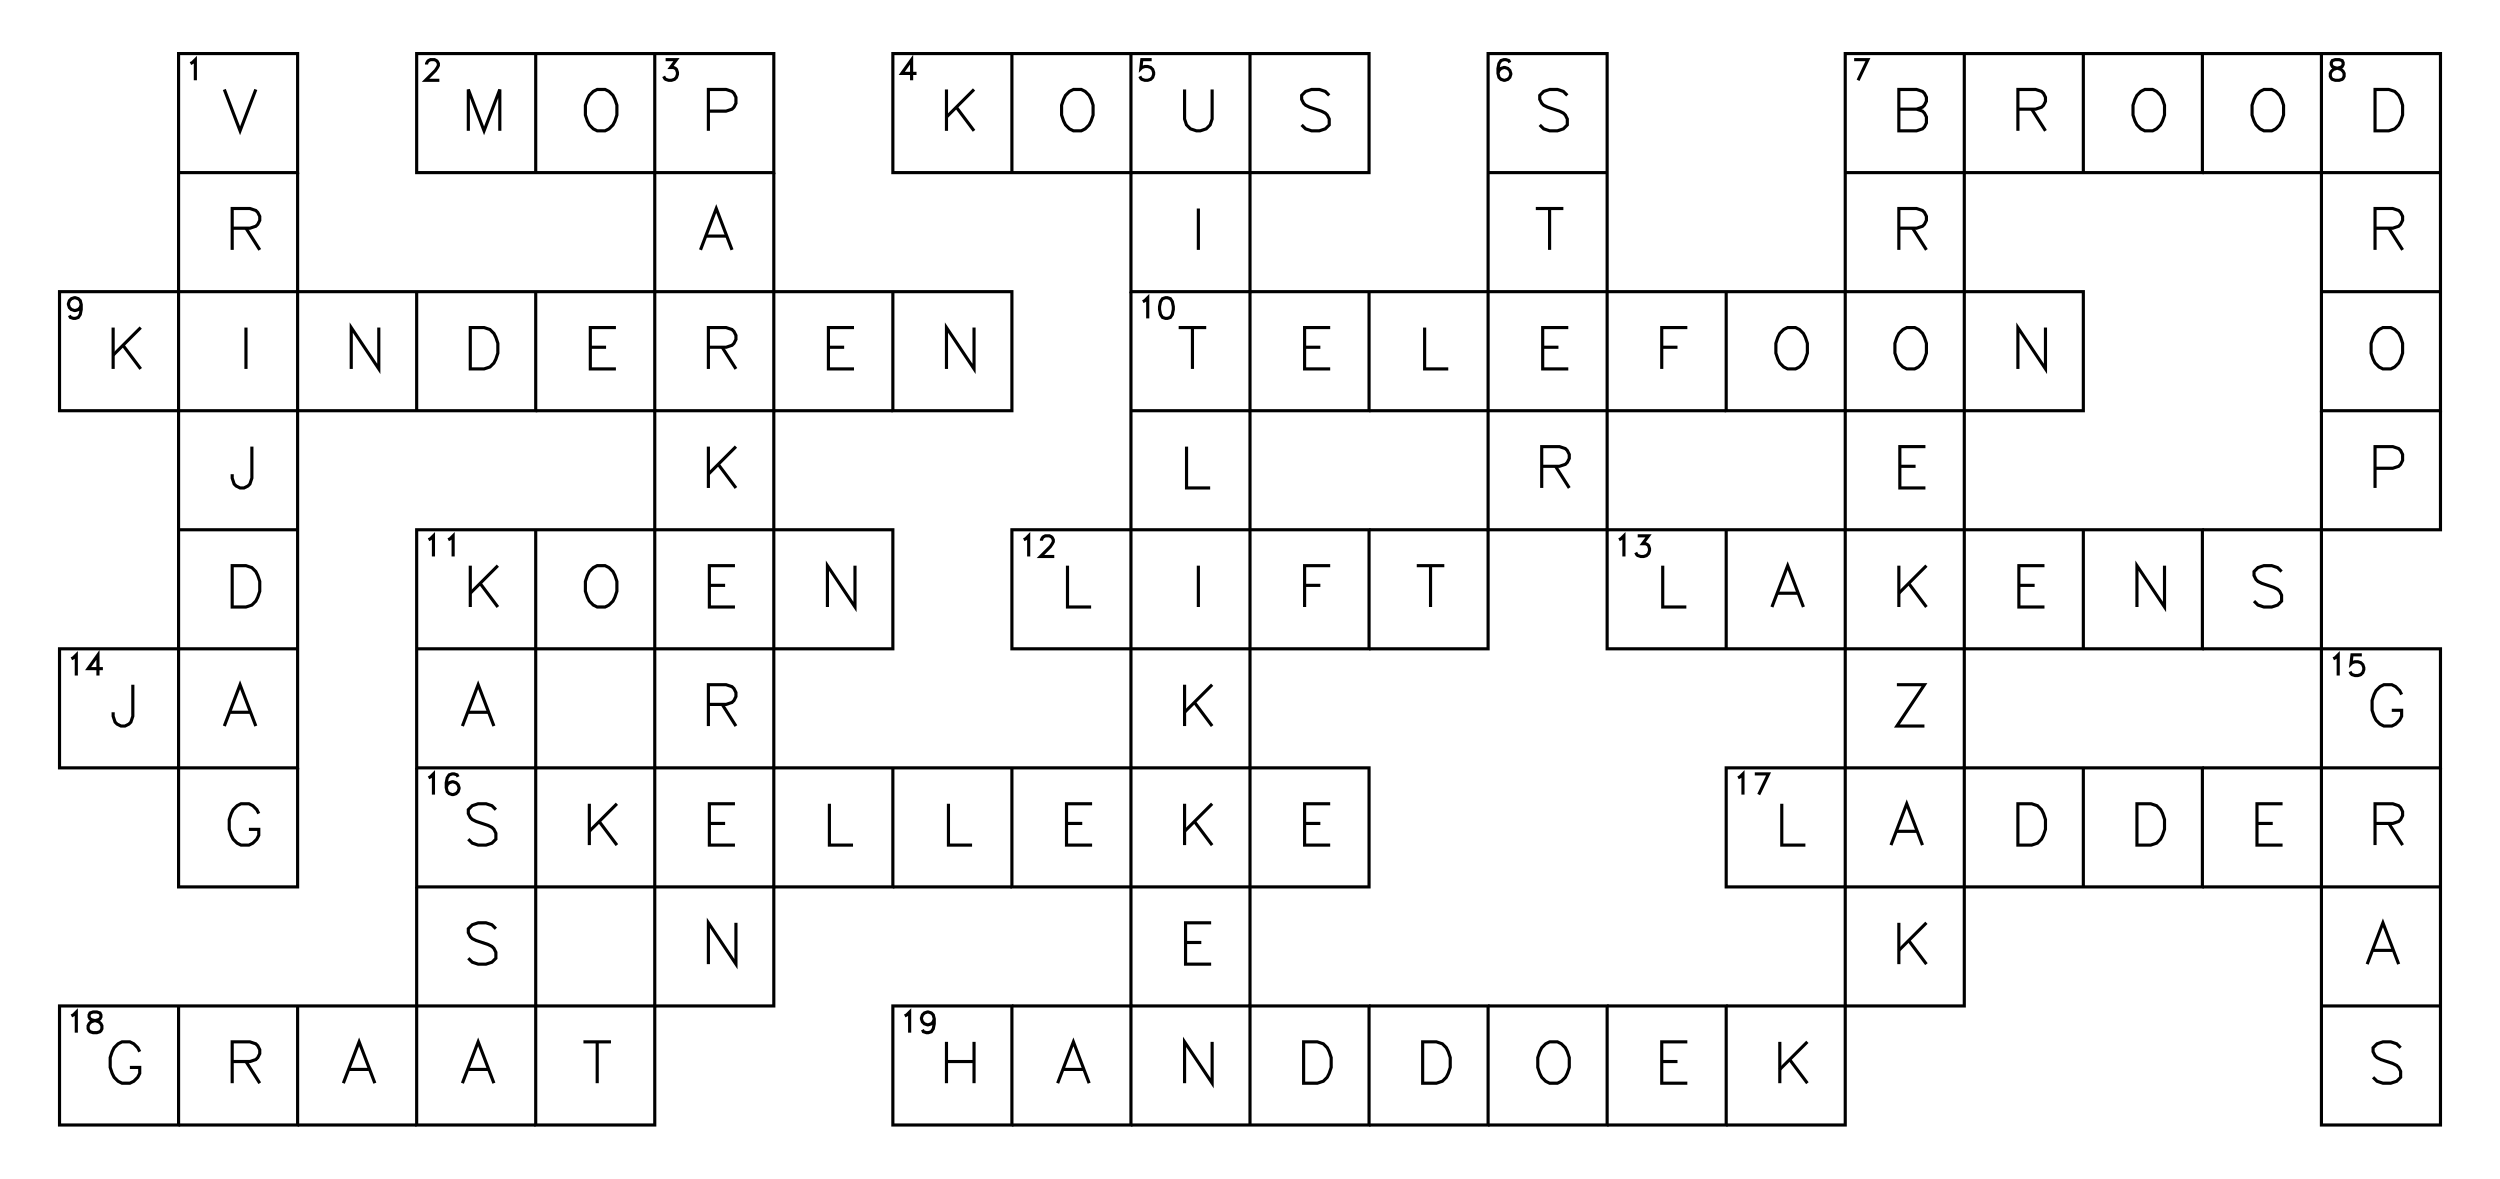 <?xml version="1.0" encoding="utf-8" ?>
<svg xmlns="http://www.w3.org/2000/svg" xmlns:cc="http://creativecommons.org/ns" xmlns:dc="http://purl.org/dc/elements/1.1/" xmlns:ev="http://www.w3.org/2001/xml-events" xmlns:inkscape="http://www.inkscape.org/namespaces/inkscape" xmlns:rdf="http://www.w3.org/1999/02/22-rdf-syntax-ns" xmlns:sodipodi="http://sodipodi.sourceforge.net/DTD/sodipodi-0.dtd" xmlns:xlink="http://www.w3.org/1999/xlink" baseProfile="tiny" height="9.9cm" version="1.2" viewBox="0 0 793.701 374.173" width="21.0cm">
  <defs/>
  <g fill="none" id="layer1" inkscape:groupmode="layer" inkscape:label="1" stroke="#000000" style="display:inline">
    <polygon points="56.693,17.008 56.693,54.803 56.693,54.803 94.488,54.803 94.488,54.803 94.488,17.008 94.488,17.008"/>
    <polyline points="60.458,20.177 61.083,19.865 61.083,19.865 62.02,18.927 62.02,18.927 62.02,25.49"/>
    <polyline points="71.216,28.405 76.216,41.531 76.216,41.531 81.216,28.405"/>
    <polyline points="170.079,54.803 170.079,17.008 170.079,17.008 132.284,17.008 132.284,17.008 132.284,54.803 132.284,54.803 170.079,54.803 170.079,54.803 207.874,54.803 207.874,54.803 207.874,92.598 207.874,92.598 170.079,92.598 170.079,92.598 132.284,92.598 132.284,92.598 94.488,92.598 94.488,92.598 94.488,54.803"/>
    <polyline points="135.423,20.49 135.423,20.177 135.423,20.177 135.736,19.552 135.736,19.552 136.048,19.24 136.048,19.24 136.673,18.927 136.673,18.927 137.923,18.927 137.923,18.927 138.548,19.24 138.548,19.24 138.861,19.552 138.861,19.552 139.173,20.177 139.173,20.177 139.173,20.802 139.173,20.802 138.861,21.427 138.861,21.427 138.236,22.365 138.236,22.365 135.111,25.49 135.111,25.49 139.486,25.49"/>
    <polyline points="158.681,41.531 158.681,28.405 158.681,28.405 153.681,41.531 153.681,41.531 148.681,28.405 148.681,28.405 148.681,41.531"/>
    <polyline points="207.874,17.008 245.669,17.008 245.669,17.008 245.669,54.803 245.669,54.803 207.874,54.803 207.874,54.803 207.874,17.008 207.874,17.008 170.079,17.008"/>
    <polygon points="189.601,28.405 188.351,29.03 188.351,29.03 187.101,30.28 187.101,30.28 186.476,31.53 186.476,31.53 185.851,33.406 185.851,33.406 185.851,36.531 185.851,36.531 186.476,38.406 186.476,38.406 187.101,39.656 187.101,39.656 188.351,40.906 188.351,40.906 189.601,41.531 189.601,41.531 192.101,41.531 192.101,41.531 193.351,40.906 193.351,40.906 194.601,39.656 194.601,39.656 195.226,38.406 195.226,38.406 195.851,36.531 195.851,36.531 195.851,33.406 195.851,33.406 195.226,31.53 195.226,31.53 194.601,30.28 194.601,30.28 193.351,29.03 193.351,29.03 192.101,28.405 192.101,28.405"/>
    <polyline points="211.326,18.927 214.764,18.927 214.764,18.927 212.889,21.427 212.889,21.427 213.826,21.427 213.826,21.427 214.451,21.74 214.451,21.74 214.764,22.052 214.764,22.052 215.076,22.99 215.076,22.99 215.076,23.615 215.076,23.615 214.764,24.552 214.764,24.552 214.139,25.177 214.139,25.177 213.201,25.49 213.201,25.49 212.264,25.49 212.264,25.49 211.326,25.177 211.326,25.177 211.014,24.865 211.014,24.865 210.701,24.24"/>
    <polyline points="224.897,35.281 230.522,35.281 230.522,35.281 232.397,34.656 232.397,34.656 233.022,34.031 233.022,34.031 233.647,32.781 233.647,32.781 233.647,30.905 233.647,30.905 233.022,29.655 233.022,29.655 232.397,29.03 232.397,29.03 230.522,28.405 230.522,28.405 224.897,28.405 224.897,28.405 224.897,41.531"/>
    <polygon points="283.465,17.008 283.465,54.803 283.465,54.803 321.26,54.803 321.26,54.803 359.055,54.803 359.055,54.803 359.055,17.008 359.055,17.008 321.26,17.008 321.26,17.008"/>
    <line x1="321.26" x2="321.26" y1="54.803" y2="17.008"/>
    <polyline points="289.417,25.49 289.417,18.927 289.417,18.927 286.292,23.302 286.292,23.302 290.979,23.302"/>
    <line x1="300.487" x2="300.487" y1="28.405" y2="41.531"/>
    <line x1="309.237" x2="300.487" y1="28.405" y2="37.156"/>
    <line x1="303.612" x2="309.237" y1="34.031" y2="41.531"/>
    <polygon points="340.783,28.405 339.533,29.03 339.533,29.03 338.283,30.28 338.283,30.28 337.658,31.53 337.658,31.53 337.033,33.406 337.033,33.406 337.033,36.531 337.033,36.531 337.658,38.406 337.658,38.406 338.283,39.656 338.283,39.656 339.533,40.906 339.533,40.906 340.783,41.531 340.783,41.531 343.283,41.531 343.283,41.531 344.533,40.906 344.533,40.906 345.783,39.656 345.783,39.656 346.408,38.406 346.408,38.406 347.033,36.531 347.033,36.531 347.033,33.406 347.033,33.406 346.408,31.53 346.408,31.53 345.783,30.28 345.783,30.28 344.533,29.03 344.533,29.03 343.283,28.405 343.283,28.405"/>
    <polyline points="396.85,17.008 396.85,54.803 396.85,54.803 396.85,92.598 396.85,92.598 359.055,92.598 359.055,92.598 359.055,54.803 359.055,54.803 396.85,54.803 396.85,54.803 434.646,54.803 434.646,54.803 434.646,17.008 434.646,17.008 396.85,17.008 396.85,17.008 359.055,17.008"/>
    <polyline points="365.632,18.927 362.507,18.927 362.507,18.927 362.195,21.74 362.195,21.74 362.507,21.427 362.507,21.427 363.445,21.115 363.445,21.115 364.382,21.115 364.382,21.115 365.32,21.427 365.32,21.427 365.945,22.052 365.945,22.052 366.257,22.99 366.257,22.99 366.257,23.615 366.257,23.615 365.945,24.552 365.945,24.552 365.32,25.177 365.32,25.177 364.382,25.49 364.382,25.49 363.445,25.49 363.445,25.49 362.507,25.177 362.507,25.177 362.195,24.865 362.195,24.865 361.882,24.24"/>
    <polyline points="376.078,28.405 376.078,37.781 376.078,37.781 376.703,39.656 376.703,39.656 377.953,40.906 377.953,40.906 379.828,41.531 379.828,41.531 381.078,41.531 381.078,41.531 382.953,40.906 382.953,40.906 384.203,39.656 384.203,39.656 384.828,37.781 384.828,37.781 384.828,28.405"/>
    <polyline points="421.998,30.28 420.748,29.03 420.748,29.03 418.873,28.405 418.873,28.405 416.373,28.405 416.373,28.405 414.498,29.03 414.498,29.03 413.248,30.28 413.248,30.28 413.248,31.53 413.248,31.53 413.873,32.781 413.873,32.781 414.498,33.406 414.498,33.406 415.748,34.031 415.748,34.031 419.498,35.281 419.498,35.281 420.748,35.906 420.748,35.906 421.373,36.531 421.373,36.531 421.998,37.781 421.998,37.781 421.998,39.656 421.998,39.656 420.748,40.906 420.748,40.906 418.873,41.531 418.873,41.531 416.373,41.531 416.373,41.531 414.498,40.906 414.498,40.906 413.248,39.656"/>
    <polyline points="548.032,92.598 585.827,92.598 585.827,92.598 585.827,130.394 585.827,130.394 548.032,130.394 548.032,130.394 548.032,92.598 548.032,92.598 510.236,92.598 510.236,92.598 510.236,130.394 510.236,130.394 510.236,168.189 510.236,168.189 472.441,168.189 472.441,168.189 472.441,130.394 472.441,130.394 472.441,92.598 472.441,92.598 510.236,92.598 510.236,92.598 510.236,54.803 510.236,54.803 510.236,17.008 510.236,17.008 472.441,17.008 472.441,17.008 472.441,54.803 472.441,54.803 472.441,92.598 472.441,92.598 434.646,92.598 434.646,92.598 396.85,92.598 396.85,92.598 396.85,130.394 396.85,130.394 434.646,130.394 434.646,130.394 434.646,92.598"/>
    <line x1="472.441" x2="510.236" y1="54.803" y2="54.803"/>
    <polyline points="479.331,19.865 479.018,19.24 479.018,19.24 478.081,18.927 478.081,18.927 477.456,18.927 477.456,18.927 476.518,19.24 476.518,19.24 475.893,20.177 475.893,20.177 475.581,21.74 475.581,21.74 475.581,23.302 475.581,23.302 475.893,24.552 475.893,24.552 476.518,25.177 476.518,25.177 477.456,25.49 477.456,25.49 477.768,25.49 477.768,25.49 478.706,25.177 478.706,25.177 479.331,24.552 479.331,24.552 479.643,23.615 479.643,23.615 479.643,23.302 479.643,23.302 479.331,22.365 479.331,22.365 478.706,21.74 478.706,21.74 477.768,21.427 477.768,21.427 477.456,21.427 477.456,21.427 476.518,21.74 476.518,21.74 475.893,22.365 475.893,22.365 475.581,23.302"/>
    <polyline points="497.589,30.28 496.339,29.03 496.339,29.03 494.464,28.405 494.464,28.405 491.964,28.405 491.964,28.405 490.089,29.03 490.089,29.03 488.839,30.28 488.839,30.28 488.839,31.53 488.839,31.53 489.464,32.781 489.464,32.781 490.089,33.406 490.089,33.406 491.339,34.031 491.339,34.031 495.089,35.281 495.089,35.281 496.339,35.906 496.339,35.906 496.964,36.531 496.964,36.531 497.589,37.781 497.589,37.781 497.589,39.656 497.589,39.656 496.339,40.906 496.339,40.906 494.464,41.531 494.464,41.531 491.964,41.531 491.964,41.531 490.089,40.906 490.089,40.906 488.839,39.656"/>
    <polygon points="585.827,17.008 585.827,54.803 585.827,54.803 585.827,92.598 585.827,92.598 623.622,92.598 623.622,92.598 623.622,54.803 623.622,54.803 623.622,17.008 623.622,17.008"/>
    <polyline points="585.827,54.803 623.622,54.803 623.622,54.803 661.417,54.803 661.417,54.803 699.213,54.803 699.213,54.803 699.213,17.008 699.213,17.008 661.417,17.008 661.417,17.008 623.622,17.008"/>
    <polyline points="588.654,18.927 593.029,18.927 593.029,18.927 589.904,25.49"/>
    <polyline points="608.474,34.656 610.349,34.031 610.349,34.031 610.974,33.406 610.974,33.406 611.599,32.156 611.599,32.156 611.599,30.905 611.599,30.905 610.974,29.655 610.974,29.655 610.349,29.03 610.349,29.03 608.474,28.405 608.474,28.405 602.849,28.405 602.849,28.405 602.849,41.531 602.849,41.531 608.474,41.531 608.474,41.531 610.349,40.906 610.349,40.906 610.974,40.281 610.974,40.281 611.599,39.031 611.599,39.031 611.599,37.156 611.599,37.156 610.974,35.906 610.974,35.906 610.349,35.281 610.349,35.281 608.474,34.656 608.474,34.656 602.849,34.656"/>
    <line x1="661.417" x2="661.417" y1="54.803" y2="17.008"/>
    <polyline points="640.645,34.656 646.27,34.656 646.27,34.656 648.145,34.031 648.145,34.031 648.77,33.406 648.77,33.406 649.395,32.156 649.395,32.156 649.395,30.905 649.395,30.905 648.77,29.655 648.77,29.655 648.145,29.03 648.145,29.03 646.27,28.405 646.27,28.405 640.645,28.405 640.645,28.405 640.645,41.531"/>
    <line x1="645.02" x2="649.395" y1="34.656" y2="41.531"/>
    <polygon points="680.94,28.405 679.69,29.03 679.69,29.03 678.44,30.28 678.44,30.28 677.815,31.53 677.815,31.53 677.19,33.406 677.19,33.406 677.19,36.531 677.19,36.531 677.815,38.406 677.815,38.406 678.44,39.656 678.44,39.656 679.69,40.906 679.69,40.906 680.94,41.531 680.94,41.531 683.44,41.531 683.44,41.531 684.69,40.906 684.69,40.906 685.94,39.656 685.94,39.656 686.565,38.406 686.565,38.406 687.19,36.531 687.19,36.531 687.19,33.406 687.19,33.406 686.565,31.53 686.565,31.53 685.94,30.28 685.94,30.28 684.69,29.03 684.69,29.03 683.44,28.405 683.44,28.405"/>
    <polyline points="699.213,54.803 737.008,54.803 737.008,54.803 737.008,17.008 737.008,17.008 699.213,17.008"/>
    <polygon points="718.735,28.405 717.485,29.03 717.485,29.03 716.235,30.28 716.235,30.28 715.61,31.53 715.61,31.53 714.985,33.406 714.985,33.406 714.985,36.531 714.985,36.531 715.61,38.406 715.61,38.406 716.235,39.656 716.235,39.656 717.485,40.906 717.485,40.906 718.735,41.531 718.735,41.531 721.235,41.531 721.235,41.531 722.485,40.906 722.485,40.906 723.735,39.656 723.735,39.656 724.36,38.406 724.36,38.406 724.985,36.531 724.985,36.531 724.985,33.406 724.985,33.406 724.36,31.53 724.36,31.53 723.735,30.28 723.735,30.28 722.485,29.03 722.485,29.03 721.235,28.405 721.235,28.405"/>
    <polyline points="774.803,54.803 774.803,92.598 774.803,92.598 774.803,130.394 774.803,130.394 737.008,130.394 737.008,130.394 737.008,92.598 737.008,92.598 737.008,54.803 737.008,54.803 774.803,54.803 774.803,54.803 774.803,17.008 774.803,17.008 737.008,17.008"/>
    <polygon points="741.398,18.927 740.46,19.24 740.46,19.24 740.148,19.865 740.148,19.865 740.148,20.49 740.148,20.49 740.46,21.115 740.46,21.115 741.085,21.427 741.085,21.427 742.335,21.74 742.335,21.74 743.273,22.052 743.273,22.052 743.898,22.677 743.898,22.677 744.21,23.302 744.21,23.302 744.21,24.24 744.21,24.24 743.898,24.865 743.898,24.865 743.585,25.177 743.585,25.177 742.648,25.49 742.648,25.49 741.398,25.49 741.398,25.49 740.46,25.177 740.46,25.177 740.148,24.865 740.148,24.865 739.835,24.24 739.835,24.24 739.835,23.302 739.835,23.302 740.148,22.677 740.148,22.677 740.773,22.052 740.773,22.052 741.71,21.74 741.71,21.74 742.96,21.427 742.96,21.427 743.585,21.115 743.585,21.115 743.898,20.49 743.898,20.49 743.898,19.865 743.898,19.865 743.585,19.24 743.585,19.24 742.648,18.927 742.648,18.927"/>
    <polygon points="754.03,28.405 754.03,41.531 754.03,41.531 758.405,41.531 758.405,41.531 760.28,40.906 760.28,40.906 761.53,39.656 761.53,39.656 762.155,38.406 762.155,38.406 762.78,36.531 762.78,36.531 762.78,33.406 762.78,33.406 762.155,31.53 762.155,31.53 761.53,30.28 761.53,30.28 760.28,29.03 760.28,29.03 758.405,28.405 758.405,28.405"/>
    <polyline points="56.693,54.803 56.693,92.598 56.693,92.598 94.488,92.598 94.488,92.598 94.488,130.394 94.488,130.394 132.284,130.394 132.284,130.394 170.079,130.394 170.079,130.394 170.079,92.598"/>
    <polyline points="73.716,72.451 79.341,72.451 79.341,72.451 81.216,71.826 81.216,71.826 81.841,71.201 81.841,71.201 82.466,69.951 82.466,69.951 82.466,68.701 82.466,68.701 81.841,67.451 81.841,67.451 81.216,66.826 81.216,66.826 79.341,66.201 79.341,66.201 73.716,66.201 73.716,66.201 73.716,79.326"/>
    <line x1="78.091" x2="82.466" y1="72.451" y2="79.326"/>
    <polyline points="283.465,92.598 321.26,92.598 321.26,92.598 321.26,130.394 321.26,130.394 283.465,130.394 283.465,130.394 283.465,92.598 283.465,92.598 245.669,92.598 245.669,92.598 245.669,130.394 245.669,130.394 207.874,130.394 207.874,130.394 207.874,92.598 207.874,92.598 245.669,92.598 245.669,92.598 245.669,54.803"/>
    <polyline points="232.397,79.326 227.397,66.201 227.397,66.201 222.397,79.326"/>
    <line x1="224.272" x2="230.522" y1="74.951" y2="74.951"/>
    <line x1="380.453" x2="380.453" y1="66.201" y2="79.326"/>
    <line x1="491.964" x2="491.964" y1="66.201" y2="79.326"/>
    <line x1="487.589" x2="496.339" y1="66.201" y2="66.201"/>
    <polyline points="602.849,72.451 608.474,72.451 608.474,72.451 610.349,71.826 610.349,71.826 610.974,71.201 610.974,71.201 611.599,69.951 611.599,69.951 611.599,68.701 611.599,68.701 610.974,67.451 610.974,67.451 610.349,66.826 610.349,66.826 608.474,66.201 608.474,66.201 602.849,66.201 602.849,66.201 602.849,79.326"/>
    <line x1="607.224" x2="611.599" y1="72.451" y2="79.326"/>
    <line x1="737.008" x2="774.803" y1="92.598" y2="92.598"/>
    <polyline points="754.03,72.451 759.655,72.451 759.655,72.451 761.53,71.826 761.53,71.826 762.155,71.201 762.155,71.201 762.78,69.951 762.78,69.951 762.78,68.701 762.78,68.701 762.155,67.451 762.155,67.451 761.53,66.826 761.53,66.826 759.655,66.201 759.655,66.201 754.03,66.201 754.03,66.201 754.03,79.326"/>
    <line x1="758.405" x2="762.78" y1="72.451" y2="79.326"/>
    <polygon points="18.898,92.598 18.898,130.394 18.898,130.394 56.693,130.394 56.693,130.394 56.693,92.598 56.693,92.598"/>
    <polyline points="25.787,96.705 25.475,97.643 25.475,97.643 24.85,98.268 24.85,98.268 23.912,98.58 23.912,98.58 23.6,98.58 23.6,98.58 22.662,98.268 22.662,98.268 22.037,97.643 22.037,97.643 21.725,96.705 21.725,96.705 21.725,96.393 21.725,96.393 22.037,95.455 22.037,95.455 22.662,94.83 22.662,94.83 23.6,94.518 23.6,94.518 23.912,94.518 23.912,94.518 24.85,94.83 24.85,94.83 25.475,95.455 25.475,95.455 25.787,96.705 25.787,96.705 25.787,98.268 25.787,98.268 25.475,99.83 25.475,99.83 24.85,100.768 24.85,100.768 23.912,101.08 23.912,101.08 23.287,101.08 23.287,101.08 22.35,100.768 22.35,100.768 22.037,100.143"/>
    <line x1="35.92" x2="35.92" y1="103.996" y2="117.121"/>
    <line x1="44.67" x2="35.92" y1="103.996" y2="112.746"/>
    <line x1="39.045" x2="44.67" y1="109.621" y2="117.121"/>
    <polyline points="56.693,168.189 56.693,130.394 56.693,130.394 94.488,130.394 94.488,130.394 94.488,168.189 94.488,168.189 56.693,168.189 56.693,168.189 56.693,205.984 56.693,205.984 18.898,205.984 18.898,205.984 18.898,243.78 18.898,243.78 56.693,243.78 56.693,243.78 94.488,243.78 94.488,243.78 94.488,205.984 94.488,205.984 94.488,168.189"/>
    <line x1="78.091" x2="78.091" y1="103.996" y2="117.121"/>
    <line x1="132.284" x2="132.284" y1="130.394" y2="92.598"/>
    <polyline points="120.261,103.996 120.261,117.121 120.261,117.121 111.511,103.996 111.511,103.996 111.511,117.121"/>
    <polygon points="149.306,103.996 149.306,117.121 149.306,117.121 153.681,117.121 153.681,117.121 155.556,116.496 155.556,116.496 156.806,115.246 156.806,115.246 157.431,113.996 157.431,113.996 158.056,112.121 158.056,112.121 158.056,108.996 158.056,108.996 157.431,107.121 157.431,107.121 156.806,105.871 156.806,105.871 155.556,104.621 155.556,104.621 153.681,103.996 153.681,103.996"/>
    <polyline points="170.079,130.394 207.874,130.394 207.874,130.394 207.874,168.189 207.874,168.189 170.079,168.189 170.079,168.189 132.284,168.189 132.284,168.189 132.284,205.984 132.284,205.984 132.284,243.78 132.284,243.78 170.079,243.78 170.079,243.78 170.079,205.984 170.079,205.984 170.079,168.189"/>
    <polyline points="195.539,103.996 187.414,103.996 187.414,103.996 187.414,117.121 187.414,117.121 195.539,117.121"/>
    <line x1="187.414" x2="192.414" y1="110.246" y2="110.246"/>
    <polyline points="224.897,110.246 230.522,110.246 230.522,110.246 232.397,109.621 232.397,109.621 233.022,108.996 233.022,108.996 233.647,107.746 233.647,107.746 233.647,106.496 233.647,106.496 233.022,105.246 233.022,105.246 232.397,104.621 232.397,104.621 230.522,103.996 230.522,103.996 224.897,103.996 224.897,103.996 224.897,117.121"/>
    <line x1="229.272" x2="233.647" y1="110.246" y2="117.121"/>
    <polyline points="132.284,205.984 170.079,205.984 170.079,205.984 207.874,205.984 207.874,205.984 245.669,205.984 245.669,205.984 283.465,205.984 283.465,205.984 283.465,168.189 283.465,168.189 245.669,168.189 245.669,168.189 245.669,205.984 245.669,205.984 245.669,243.78 245.669,243.78 207.874,243.78 207.874,243.78 207.874,205.984 207.874,205.984 207.874,168.189 207.874,168.189 245.669,168.189 245.669,168.189 245.669,130.394 245.669,130.394 283.465,130.394"/>
    <polyline points="271.129,103.996 263.004,103.996 263.004,103.996 263.004,117.121 263.004,117.121 271.129,117.121"/>
    <line x1="263.004" x2="268.004" y1="110.246" y2="110.246"/>
    <polyline points="309.237,103.996 309.237,117.121 309.237,117.121 300.487,103.996 300.487,103.996 300.487,117.121"/>
    <polyline points="359.055,92.598 359.055,130.394 359.055,130.394 396.85,130.394 396.85,130.394 396.85,168.189 396.85,168.189 396.85,205.984 396.85,205.984 434.646,205.984 434.646,205.984 434.646,168.189 434.646,168.189 396.85,168.189 396.85,168.189 359.055,168.189 359.055,168.189 321.26,168.189 321.26,168.189 321.26,205.984 321.26,205.984 359.055,205.984 359.055,205.984 359.055,243.78 359.055,243.78 396.85,243.78 396.85,243.78 396.85,205.984 396.85,205.984 359.055,205.984 359.055,205.984 359.055,168.189 359.055,168.189 359.055,130.394"/>
    <polyline points="362.82,95.768 363.445,95.455 363.445,95.455 364.382,94.518 364.382,94.518 364.382,101.08"/>
    <polygon points="370.007,94.518 369.07,94.83 369.07,94.83 368.445,95.768 368.445,95.768 368.132,97.33 368.132,97.33 368.132,98.268 368.132,98.268 368.445,99.83 368.445,99.83 369.07,100.768 369.07,100.768 370.007,101.08 370.007,101.08 370.632,101.08 370.632,101.08 371.57,100.768 371.57,100.768 372.195,99.83 372.195,99.83 372.507,98.268 372.507,98.268 372.507,97.33 372.507,97.33 372.195,95.768 372.195,95.768 371.57,94.83 371.57,94.83 370.632,94.518 370.632,94.518"/>
    <line x1="378.578" x2="378.578" y1="103.996" y2="117.121"/>
    <line x1="374.203" x2="382.953" y1="103.996" y2="103.996"/>
    <polyline points="422.31,103.996 414.185,103.996 414.185,103.996 414.185,117.121 414.185,117.121 422.31,117.121"/>
    <line x1="414.185" x2="419.185" y1="110.246" y2="110.246"/>
    <polyline points="434.646,130.394 472.441,130.394 472.441,130.394 510.236,130.394 510.236,130.394 548.032,130.394"/>
    <polyline points="452.293,103.996 452.293,117.121 452.293,117.121 459.793,117.121"/>
    <polyline points="497.901,103.996 489.776,103.996 489.776,103.996 489.776,117.121 489.776,117.121 497.901,117.121"/>
    <line x1="489.776" x2="494.776" y1="110.246" y2="110.246"/>
    <polyline points="535.696,103.996 527.571,103.996 527.571,103.996 527.571,117.121"/>
    <line x1="527.571" x2="532.571" y1="110.246" y2="110.246"/>
    <polygon points="567.554,103.996 566.304,104.621 566.304,104.621 565.054,105.871 565.054,105.871 564.429,107.121 564.429,107.121 563.804,108.996 563.804,108.996 563.804,112.121 563.804,112.121 564.429,113.996 564.429,113.996 565.054,115.246 565.054,115.246 566.304,116.496 566.304,116.496 567.554,117.121 567.554,117.121 570.054,117.121 570.054,117.121 571.304,116.496 571.304,116.496 572.554,115.246 572.554,115.246 573.179,113.996 573.179,113.996 573.804,112.121 573.804,112.121 573.804,108.996 573.804,108.996 573.179,107.121 573.179,107.121 572.554,105.871 572.554,105.871 571.304,104.621 571.304,104.621 570.054,103.996 570.054,103.996"/>
    <polyline points="661.417,205.984 623.622,205.984 623.622,205.984 623.622,168.189 623.622,168.189 585.827,168.189 585.827,168.189 585.827,130.394 585.827,130.394 623.622,130.394 623.622,130.394 623.622,92.598 623.622,92.598 661.417,92.598 661.417,92.598 661.417,130.394 661.417,130.394 623.622,130.394 623.622,130.394 623.622,168.189 623.622,168.189 661.417,168.189 661.417,168.189 661.417,205.984 661.417,205.984 699.213,205.984 699.213,205.984 699.213,168.189 699.213,168.189 661.417,168.189"/>
    <polygon points="605.349,103.996 604.099,104.621 604.099,104.621 602.849,105.871 602.849,105.871 602.224,107.121 602.224,107.121 601.599,108.996 601.599,108.996 601.599,112.121 601.599,112.121 602.224,113.996 602.224,113.996 602.849,115.246 602.849,115.246 604.099,116.496 604.099,116.496 605.349,117.121 605.349,117.121 607.849,117.121 607.849,117.121 609.099,116.496 609.099,116.496 610.349,115.246 610.349,115.246 610.974,113.996 610.974,113.996 611.599,112.121 611.599,112.121 611.599,108.996 611.599,108.996 610.974,107.121 610.974,107.121 610.349,105.871 610.349,105.871 609.099,104.621 609.099,104.621 607.849,103.996 607.849,103.996"/>
    <polyline points="649.395,103.996 649.395,117.121 649.395,117.121 640.645,103.996 640.645,103.996 640.645,117.121"/>
    <polygon points="756.53,103.996 755.28,104.621 755.28,104.621 754.03,105.871 754.03,105.871 753.405,107.121 753.405,107.121 752.78,108.996 752.78,108.996 752.78,112.121 752.78,112.121 753.405,113.996 753.405,113.996 754.03,115.246 754.03,115.246 755.28,116.496 755.28,116.496 756.53,117.121 756.53,117.121 759.03,117.121 759.03,117.121 760.28,116.496 760.28,116.496 761.53,115.246 761.53,115.246 762.155,113.996 762.155,113.996 762.78,112.121 762.78,112.121 762.78,108.996 762.78,108.996 762.155,107.121 762.155,107.121 761.53,105.871 761.53,105.871 760.28,104.621 760.28,104.621 759.03,103.996 759.03,103.996"/>
    <polyline points="79.966,141.791 79.966,151.791 79.966,151.791 79.341,153.666 79.341,153.666 78.716,154.291 78.716,154.291 77.466,154.916 77.466,154.916 76.216,154.916 76.216,154.916 74.966,154.291 74.966,154.291 74.341,153.666 74.341,153.666 73.716,151.791 73.716,151.791 73.716,150.541"/>
    <line x1="224.897" x2="224.897" y1="141.791" y2="154.916"/>
    <line x1="233.647" x2="224.897" y1="141.791" y2="150.541"/>
    <line x1="228.022" x2="233.647" y1="147.416" y2="154.916"/>
    <polyline points="376.703,141.791 376.703,154.916 376.703,154.916 384.203,154.916"/>
    <polyline points="489.464,148.041 495.089,148.041 495.089,148.041 496.964,147.416 496.964,147.416 497.589,146.791 497.589,146.791 498.214,145.541 498.214,145.541 498.214,144.291 498.214,144.291 497.589,143.041 497.589,143.041 496.964,142.416 496.964,142.416 495.089,141.791 495.089,141.791 489.464,141.791 489.464,141.791 489.464,154.916"/>
    <line x1="493.839" x2="498.214" y1="148.041" y2="154.916"/>
    <polyline points="611.287,141.791 603.162,141.791 603.162,141.791 603.162,154.916 603.162,154.916 611.287,154.916"/>
    <line x1="603.162" x2="608.162" y1="148.041" y2="148.041"/>
    <polyline points="737.008,130.394 737.008,168.189 737.008,168.189 699.213,168.189"/>
    <polyline points="699.213,205.984 737.008,205.984 737.008,205.984 774.803,205.984 774.803,205.984 774.803,243.78 774.803,243.78 737.008,243.78 737.008,243.78 737.008,205.984 737.008,205.984 737.008,168.189 737.008,168.189 774.803,168.189 774.803,168.189 774.803,130.394"/>
    <polyline points="754.03,148.666 759.655,148.666 759.655,148.666 761.53,148.041 761.53,148.041 762.155,147.416 762.155,147.416 762.78,146.166 762.78,146.166 762.78,144.291 762.78,144.291 762.155,143.041 762.155,143.041 761.53,142.416 761.53,142.416 759.655,141.791 759.655,141.791 754.03,141.791 754.03,141.791 754.03,154.916"/>
    <polyline points="94.488,243.78 94.488,281.575 94.488,281.575 56.693,281.575 56.693,281.575 56.693,243.78 56.693,243.78 56.693,205.984 56.693,205.984 94.488,205.984"/>
    <polygon points="73.716,179.587 73.716,192.712 73.716,192.712 78.091,192.712 78.091,192.712 79.966,192.087 79.966,192.087 81.216,190.837 81.216,190.837 81.841,189.587 81.841,189.587 82.466,187.712 82.466,187.712 82.466,184.587 82.466,184.587 81.841,182.712 81.841,182.712 81.216,181.462 81.216,181.462 79.966,180.212 79.966,180.212 78.091,179.587 78.091,179.587"/>
    <polyline points="136.048,171.358 136.673,171.046 136.673,171.046 137.611,170.108 137.611,170.108 137.611,176.671"/>
    <polyline points="142.298,171.358 142.923,171.046 142.923,171.046 143.861,170.108 143.861,170.108 143.861,176.671"/>
    <line x1="149.306" x2="149.306" y1="179.587" y2="192.712"/>
    <line x1="158.056" x2="149.306" y1="179.587" y2="188.337"/>
    <line x1="152.431" x2="158.056" y1="185.212" y2="192.712"/>
    <polygon points="189.601,179.587 188.351,180.212 188.351,180.212 187.101,181.462 187.101,181.462 186.476,182.712 186.476,182.712 185.851,184.587 185.851,184.587 185.851,187.712 185.851,187.712 186.476,189.587 186.476,189.587 187.101,190.837 187.101,190.837 188.351,192.087 188.351,192.087 189.601,192.712 189.601,192.712 192.101,192.712 192.101,192.712 193.351,192.087 193.351,192.087 194.601,190.837 194.601,190.837 195.226,189.587 195.226,189.587 195.851,187.712 195.851,187.712 195.851,184.587 195.851,184.587 195.226,182.712 195.226,182.712 194.601,181.462 194.601,181.462 193.351,180.212 193.351,180.212 192.101,179.587 192.101,179.587"/>
    <polyline points="233.334,179.587 225.209,179.587 225.209,179.587 225.209,192.712 225.209,192.712 233.334,192.712"/>
    <line x1="225.209" x2="230.209" y1="185.837" y2="185.837"/>
    <polyline points="271.442,179.587 271.442,192.712 271.442,192.712 262.692,179.587 262.692,179.587 262.692,192.712"/>
    <polyline points="325.025,171.358 325.65,171.046 325.65,171.046 326.587,170.108 326.587,170.108 326.587,176.671"/>
    <polyline points="330.65,171.671 330.65,171.358 330.65,171.358 330.962,170.733 330.962,170.733 331.275,170.421 331.275,170.421 331.9,170.108 331.9,170.108 333.15,170.108 333.15,170.108 333.775,170.421 333.775,170.421 334.087,170.733 334.087,170.733 334.4,171.358 334.4,171.358 334.4,171.983 334.4,171.983 334.087,172.608 334.087,172.608 333.462,173.546 333.462,173.546 330.337,176.671 330.337,176.671 334.712,176.671"/>
    <polyline points="338.908,179.587 338.908,192.712 338.908,192.712 346.408,192.712"/>
    <line x1="380.453" x2="380.453" y1="179.587" y2="192.712"/>
    <polyline points="422.31,179.587 414.185,179.587 414.185,179.587 414.185,192.712"/>
    <line x1="414.185" x2="419.185" y1="185.837" y2="185.837"/>
    <polyline points="434.646,205.984 472.441,205.984 472.441,205.984 472.441,168.189 472.441,168.189 434.646,168.189"/>
    <line x1="454.168" x2="454.168" y1="179.587" y2="192.712"/>
    <line x1="449.793" x2="458.543" y1="179.587" y2="179.587"/>
    <polygon points="510.236,168.189 510.236,205.984 510.236,205.984 548.032,205.984 548.032,205.984 585.827,205.984 585.827,205.984 585.827,168.189 585.827,168.189 548.032,168.189 548.032,168.189"/>
    <line x1="548.032" x2="548.032" y1="205.984" y2="168.189"/>
    <polyline points="514.001,171.358 514.626,171.046 514.626,171.046 515.563,170.108 515.563,170.108 515.563,176.671"/>
    <polyline points="519.938,170.108 523.376,170.108 523.376,170.108 521.501,172.608 521.501,172.608 522.438,172.608 522.438,172.608 523.063,172.921 523.063,172.921 523.376,173.233 523.376,173.233 523.688,174.171 523.688,174.171 523.688,174.796 523.688,174.796 523.376,175.733 523.376,175.733 522.751,176.358 522.751,176.358 521.813,176.671 521.813,176.671 520.876,176.671 520.876,176.671 519.938,176.358 519.938,176.358 519.626,176.046 519.626,176.046 519.313,175.421"/>
    <polyline points="527.884,179.587 527.884,192.712 527.884,192.712 535.384,192.712"/>
    <polyline points="572.554,192.712 567.554,179.587 567.554,179.587 562.554,192.712"/>
    <line x1="564.429" x2="570.679" y1="188.337" y2="188.337"/>
    <polygon points="585.827,205.984 623.622,205.984 623.622,205.984 623.622,243.78 623.622,243.78 585.827,243.78 585.827,243.78"/>
    <line x1="602.849" x2="602.849" y1="179.587" y2="192.712"/>
    <line x1="611.599" x2="602.849" y1="179.587" y2="188.337"/>
    <line x1="605.974" x2="611.599" y1="185.212" y2="192.712"/>
    <polyline points="649.082,179.587 640.957,179.587 640.957,179.587 640.957,192.712 640.957,192.712 649.082,192.712"/>
    <line x1="640.957" x2="645.957" y1="185.837" y2="185.837"/>
    <polyline points="687.19,179.587 687.19,192.712 687.19,192.712 678.44,179.587 678.44,179.587 678.44,192.712"/>
    <polyline points="724.36,181.462 723.11,180.212 723.11,180.212 721.235,179.587 721.235,179.587 718.735,179.587 718.735,179.587 716.86,180.212 716.86,180.212 715.61,181.462 715.61,181.462 715.61,182.712 715.61,182.712 716.235,183.962 716.235,183.962 716.86,184.587 716.86,184.587 718.11,185.212 718.11,185.212 721.86,186.462 721.86,186.462 723.11,187.087 723.11,187.087 723.735,187.712 723.735,187.712 724.36,188.962 724.36,188.962 724.36,190.837 724.36,190.837 723.11,192.087 723.11,192.087 721.235,192.712 721.235,192.712 718.735,192.712 718.735,192.712 716.86,192.087 716.86,192.087 715.61,190.837"/>
    <polyline points="22.662,209.154 23.287,208.841 23.287,208.841 24.225,207.904 24.225,207.904 24.225,214.466"/>
    <polyline points="31.1,214.466 31.1,207.904 31.1,207.904 27.975,212.279 27.975,212.279 32.662,212.279"/>
    <polyline points="42.17,217.382 42.17,227.382 42.17,227.382 41.545,229.257 41.545,229.257 40.92,229.882 40.92,229.882 39.67,230.507 39.67,230.507 38.42,230.507 38.42,230.507 37.17,229.882 37.17,229.882 36.545,229.257 36.545,229.257 35.92,227.382 35.92,227.382 35.92,226.132"/>
    <polyline points="81.216,230.507 76.216,217.382 76.216,217.382 71.216,230.507"/>
    <line x1="73.091" x2="79.341" y1="226.132" y2="226.132"/>
    <polyline points="156.806,230.507 151.806,217.382 151.806,217.382 146.806,230.507"/>
    <line x1="148.681" x2="154.931" y1="226.132" y2="226.132"/>
    <polyline points="224.897,223.632 230.522,223.632 230.522,223.632 232.397,223.007 232.397,223.007 233.022,222.382 233.022,222.382 233.647,221.132 233.647,221.132 233.647,219.882 233.647,219.882 233.022,218.632 233.022,218.632 232.397,218.007 232.397,218.007 230.522,217.382 230.522,217.382 224.897,217.382 224.897,217.382 224.897,230.507"/>
    <line x1="229.272" x2="233.647" y1="223.632" y2="230.507"/>
    <line x1="376.078" x2="376.078" y1="217.382" y2="230.507"/>
    <line x1="384.828" x2="376.078" y1="217.382" y2="226.132"/>
    <line x1="379.203" x2="384.828" y1="223.007" y2="230.507"/>
    <polyline points="602.224,217.382 610.974,217.382 610.974,217.382 602.224,230.507 602.224,230.507 610.974,230.507"/>
    <polyline points="740.773,209.154 741.398,208.841 741.398,208.841 742.335,207.904 742.335,207.904 742.335,214.466"/>
    <polyline points="749.835,207.904 746.71,207.904 746.71,207.904 746.398,210.716 746.398,210.716 746.71,210.404 746.71,210.404 747.648,210.091 747.648,210.091 748.585,210.091 748.585,210.091 749.523,210.404 749.523,210.404 750.148,211.029 750.148,211.029 750.46,211.966 750.46,211.966 750.46,212.591 750.46,212.591 750.148,213.529 750.148,213.529 749.523,214.154 749.523,214.154 748.585,214.466 748.585,214.466 747.648,214.466 747.648,214.466 746.71,214.154 746.71,214.154 746.398,213.841 746.398,213.841 746.085,213.216"/>
    <polyline points="762.468,220.507 761.843,219.257 761.843,219.257 760.593,218.007 760.593,218.007 759.343,217.382 759.343,217.382 756.843,217.382 756.843,217.382 755.593,218.007 755.593,218.007 754.343,219.257 754.343,219.257 753.718,220.507 753.718,220.507 753.093,222.382 753.093,222.382 753.093,225.507 753.093,225.507 753.718,227.382 753.718,227.382 754.343,228.632 754.343,228.632 755.593,229.882 755.593,229.882 756.843,230.507 756.843,230.507 759.343,230.507 759.343,230.507 760.593,229.882 760.593,229.882 761.843,228.632 761.843,228.632 762.468,227.382 762.468,227.382 762.468,225.507 762.468,225.507 759.343,225.507"/>
    <polyline points="82.153,258.302 81.528,257.052 81.528,257.052 80.278,255.802 80.278,255.802 79.028,255.177 79.028,255.177 76.528,255.177 76.528,255.177 75.278,255.802 75.278,255.802 74.028,257.052 74.028,257.052 73.403,258.302 73.403,258.302 72.778,260.177 72.778,260.177 72.778,263.302 72.778,263.302 73.403,265.177 73.403,265.177 74.028,266.427 74.028,266.427 75.278,267.677 75.278,267.677 76.528,268.302 76.528,268.302 79.028,268.302 79.028,268.302 80.278,267.677 80.278,267.677 81.528,266.427 81.528,266.427 82.153,265.177 82.153,265.177 82.153,263.302 82.153,263.302 79.028,263.302"/>
    <polyline points="132.284,243.78 132.284,281.575 132.284,281.575 170.079,281.575 170.079,281.575 170.079,243.78 170.079,243.78 207.874,243.78 207.874,243.78 207.874,281.575 207.874,281.575 207.874,319.37 207.874,319.37 170.079,319.37 170.079,319.37 170.079,281.575 170.079,281.575 207.874,281.575 207.874,281.575 245.669,281.575 245.669,281.575 245.669,243.78 245.669,243.78 283.465,243.78 283.465,243.78 321.26,243.78 321.26,243.78 321.26,281.575 321.26,281.575 359.055,281.575 359.055,281.575 359.055,319.37 359.055,319.37 396.85,319.37 396.85,319.37 396.85,281.575 396.85,281.575 396.85,243.78 396.85,243.78 434.646,243.78 434.646,243.78 434.646,281.575 434.646,281.575 396.85,281.575 396.85,281.575 359.055,281.575 359.055,281.575 359.055,243.78 359.055,243.78 321.26,243.78"/>
    <polyline points="136.048,246.949 136.673,246.636 136.673,246.636 137.611,245.699 137.611,245.699 137.611,252.261"/>
    <polyline points="145.423,246.636 145.111,246.011 145.111,246.011 144.173,245.699 144.173,245.699 143.548,245.699 143.548,245.699 142.611,246.011 142.611,246.011 141.986,246.949 141.986,246.949 141.673,248.511 141.673,248.511 141.673,250.074 141.673,250.074 141.986,251.324 141.986,251.324 142.611,251.949 142.611,251.949 143.548,252.261 143.548,252.261 143.861,252.261 143.861,252.261 144.798,251.949 144.798,251.949 145.423,251.324 145.423,251.324 145.736,250.386 145.736,250.386 145.736,250.074 145.736,250.074 145.423,249.136 145.423,249.136 144.798,248.511 144.798,248.511 143.861,248.199 143.861,248.199 143.548,248.199 143.548,248.199 142.611,248.511 142.611,248.511 141.986,249.136 141.986,249.136 141.673,250.074"/>
    <polyline points="157.431,257.052 156.181,255.802 156.181,255.802 154.306,255.177 154.306,255.177 151.806,255.177 151.806,255.177 149.931,255.802 149.931,255.802 148.681,257.052 148.681,257.052 148.681,258.302 148.681,258.302 149.306,259.552 149.306,259.552 149.931,260.177 149.931,260.177 151.181,260.802 151.181,260.802 154.931,262.052 154.931,262.052 156.181,262.677 156.181,262.677 156.806,263.302 156.806,263.302 157.431,264.552 157.431,264.552 157.431,266.427 157.431,266.427 156.181,267.677 156.181,267.677 154.306,268.302 154.306,268.302 151.806,268.302 151.806,268.302 149.931,267.677 149.931,267.677 148.681,266.427"/>
    <line x1="187.101" x2="187.101" y1="255.177" y2="268.302"/>
    <line x1="195.851" x2="187.101" y1="255.177" y2="263.927"/>
    <line x1="190.226" x2="195.851" y1="260.802" y2="268.302"/>
    <polyline points="233.334,255.177 225.209,255.177 225.209,255.177 225.209,268.302 225.209,268.302 233.334,268.302"/>
    <line x1="225.209" x2="230.209" y1="261.427" y2="261.427"/>
    <polyline points="56.693,319.37 56.693,357.165 56.693,357.165 18.898,357.165 18.898,357.165 18.898,319.37 18.898,319.37 56.693,319.37 56.693,319.37 94.488,319.37 94.488,319.37 132.284,319.37 132.284,319.37 170.079,319.37 170.079,319.37 170.079,357.165 170.079,357.165 207.874,357.165 207.874,357.165 207.874,319.37 207.874,319.37 245.669,319.37 245.669,319.37 245.669,281.575 245.669,281.575 283.465,281.575 283.465,281.575 283.465,243.78"/>
    <polyline points="263.317,255.177 263.317,268.302 263.317,268.302 270.817,268.302"/>
    <line x1="283.465" x2="321.26" y1="281.575" y2="281.575"/>
    <polyline points="301.112,255.177 301.112,268.302 301.112,268.302 308.612,268.302"/>
    <polyline points="346.72,255.177 338.595,255.177 338.595,255.177 338.595,268.302 338.595,268.302 346.72,268.302"/>
    <line x1="338.595" x2="343.595" y1="261.427" y2="261.427"/>
    <line x1="376.078" x2="376.078" y1="255.177" y2="268.302"/>
    <line x1="384.828" x2="376.078" y1="255.177" y2="263.927"/>
    <line x1="379.203" x2="384.828" y1="260.802" y2="268.302"/>
    <polyline points="422.31,255.177 414.185,255.177 414.185,255.177 414.185,268.302 414.185,268.302 422.31,268.302"/>
    <line x1="414.185" x2="419.185" y1="261.427" y2="261.427"/>
    <polygon points="548.032,243.78 548.032,281.575 548.032,281.575 585.827,281.575 585.827,281.575 585.827,243.78 585.827,243.78"/>
    <polyline points="551.796,246.949 552.421,246.636 552.421,246.636 553.359,245.699 553.359,245.699 553.359,252.261"/>
    <polyline points="557.109,245.699 561.484,245.699 561.484,245.699 558.359,252.261"/>
    <polyline points="565.679,255.177 565.679,268.302 565.679,268.302 573.179,268.302"/>
    <polyline points="661.417,281.575 623.622,281.575 623.622,281.575 623.622,319.37 623.622,319.37 585.827,319.37 585.827,319.37 585.827,281.575 585.827,281.575 623.622,281.575 623.622,281.575 623.622,243.78 623.622,243.78 661.417,243.78 661.417,243.78 661.417,281.575 661.417,281.575 699.213,281.575 699.213,281.575 699.213,243.78 699.213,243.78 661.417,243.78"/>
    <polyline points="610.349,268.302 605.349,255.177 605.349,255.177 600.349,268.302"/>
    <line x1="602.224" x2="608.474" y1="263.927" y2="263.927"/>
    <polygon points="640.645,255.177 640.645,268.302 640.645,268.302 645.02,268.302 645.02,268.302 646.895,267.677 646.895,267.677 648.145,266.427 648.145,266.427 648.77,265.177 648.77,265.177 649.395,263.302 649.395,263.302 649.395,260.177 649.395,260.177 648.77,258.302 648.77,258.302 648.145,257.052 648.145,257.052 646.895,255.802 646.895,255.802 645.02,255.177 645.02,255.177"/>
    <polygon points="678.44,255.177 678.44,268.302 678.44,268.302 682.815,268.302 682.815,268.302 684.69,267.677 684.69,267.677 685.94,266.427 685.94,266.427 686.565,265.177 686.565,265.177 687.19,263.302 687.19,263.302 687.19,260.177 687.19,260.177 686.565,258.302 686.565,258.302 685.94,257.052 685.94,257.052 684.69,255.802 684.69,255.802 682.815,255.177 682.815,255.177"/>
    <polyline points="699.213,281.575 737.008,281.575 737.008,281.575 737.008,319.37 737.008,319.37 737.008,357.165 737.008,357.165 774.803,357.165 774.803,357.165 774.803,319.37 774.803,319.37 774.803,281.575 774.803,281.575 774.803,243.78"/>
    <polyline points="774.803,281.575 737.008,281.575 737.008,281.575 737.008,243.78 737.008,243.78 699.213,243.78"/>
    <polyline points="724.673,255.177 716.548,255.177 716.548,255.177 716.548,268.302 716.548,268.302 724.673,268.302"/>
    <line x1="716.548" x2="721.548" y1="261.427" y2="261.427"/>
    <polyline points="754.03,261.427 759.655,261.427 759.655,261.427 761.53,260.802 761.53,260.802 762.155,260.177 762.155,260.177 762.78,258.927 762.78,258.927 762.78,257.677 762.78,257.677 762.155,256.427 762.155,256.427 761.53,255.802 761.53,255.802 759.655,255.177 759.655,255.177 754.03,255.177 754.03,255.177 754.03,268.302"/>
    <line x1="758.405" x2="762.78" y1="261.427" y2="268.302"/>
    <polyline points="132.284,281.575 132.284,319.37 132.284,319.37 132.284,357.165 132.284,357.165 170.079,357.165"/>
    <polyline points="157.431,294.847 156.181,293.597 156.181,293.597 154.306,292.972 154.306,292.972 151.806,292.972 151.806,292.972 149.931,293.597 149.931,293.597 148.681,294.847 148.681,294.847 148.681,296.097 148.681,296.097 149.306,297.347 149.306,297.347 149.931,297.972 149.931,297.972 151.181,298.597 151.181,298.597 154.931,299.847 154.931,299.847 156.181,300.472 156.181,300.472 156.806,301.097 156.806,301.097 157.431,302.347 157.431,302.347 157.431,304.222 157.431,304.222 156.181,305.472 156.181,305.472 154.306,306.097 154.306,306.097 151.806,306.097 151.806,306.097 149.931,305.472 149.931,305.472 148.681,304.222"/>
    <polyline points="233.647,292.972 233.647,306.097 233.647,306.097 224.897,292.972 224.897,292.972 224.897,306.097"/>
    <polyline points="384.515,292.972 376.39,292.972 376.39,292.972 376.39,306.097 376.39,306.097 384.515,306.097"/>
    <line x1="376.39" x2="381.39" y1="299.222" y2="299.222"/>
    <line x1="602.849" x2="602.849" y1="292.972" y2="306.097"/>
    <line x1="611.599" x2="602.849" y1="292.972" y2="301.722"/>
    <line x1="605.974" x2="611.599" y1="298.597" y2="306.097"/>
    <line x1="737.008" x2="774.803" y1="319.37" y2="319.37"/>
    <polyline points="761.53,306.097 756.53,292.972 756.53,292.972 751.53,306.097"/>
    <line x1="753.405" x2="759.655" y1="301.722" y2="301.722"/>
    <polyline points="22.662,322.539 23.287,322.227 23.287,322.227 24.225,321.289 24.225,321.289 24.225,327.852"/>
    <polygon points="29.537,321.289 28.6,321.602 28.6,321.602 28.287,322.227 28.287,322.227 28.287,322.852 28.287,322.852 28.6,323.477 28.6,323.477 29.225,323.789 29.225,323.789 30.475,324.102 30.475,324.102 31.412,324.414 31.412,324.414 32.037,325.039 32.037,325.039 32.35,325.664 32.35,325.664 32.35,326.602 32.35,326.602 32.037,327.227 32.037,327.227 31.725,327.539 31.725,327.539 30.787,327.852 30.787,327.852 29.537,327.852 29.537,327.852 28.6,327.539 28.6,327.539 28.287,327.227 28.287,327.227 27.975,326.602 27.975,326.602 27.975,325.664 27.975,325.664 28.287,325.039 28.287,325.039 28.912,324.414 28.912,324.414 29.85,324.102 29.85,324.102 31.1,323.789 31.1,323.789 31.725,323.477 31.725,323.477 32.037,322.852 32.037,322.852 32.037,322.227 32.037,322.227 31.725,321.602 31.725,321.602 30.787,321.289 30.787,321.289"/>
    <polyline points="44.358,333.893 43.733,332.643 43.733,332.643 42.483,331.393 42.483,331.393 41.233,330.768 41.233,330.768 38.733,330.768 38.733,330.768 37.483,331.393 37.483,331.393 36.233,332.643 36.233,332.643 35.608,333.893 35.608,333.893 34.983,335.768 34.983,335.768 34.983,338.893 34.983,338.893 35.608,340.768 35.608,340.768 36.233,342.018 36.233,342.018 37.483,343.268 37.483,343.268 38.733,343.893 38.733,343.893 41.233,343.893 41.233,343.893 42.483,343.268 42.483,343.268 43.733,342.018 43.733,342.018 44.358,340.768 44.358,340.768 44.358,338.893 44.358,338.893 41.233,338.893"/>
    <polyline points="56.693,357.165 94.488,357.165 94.488,357.165 94.488,319.37"/>
    <polyline points="73.716,337.018 79.341,337.018 79.341,337.018 81.216,336.393 81.216,336.393 81.841,335.768 81.841,335.768 82.466,334.518 82.466,334.518 82.466,333.268 82.466,333.268 81.841,332.018 81.841,332.018 81.216,331.393 81.216,331.393 79.341,330.768 79.341,330.768 73.716,330.768 73.716,330.768 73.716,343.893"/>
    <line x1="78.091" x2="82.466" y1="337.018" y2="343.893"/>
    <line x1="94.488" x2="132.284" y1="357.165" y2="357.165"/>
    <polyline points="119.011,343.893 114.011,330.768 114.011,330.768 109.011,343.893"/>
    <line x1="110.886" x2="117.136" y1="339.518" y2="339.518"/>
    <polyline points="156.806,343.893 151.806,330.768 151.806,330.768 146.806,343.893"/>
    <line x1="148.681" x2="154.931" y1="339.518" y2="339.518"/>
    <line x1="189.601" x2="189.601" y1="330.768" y2="343.893"/>
    <line x1="185.226" x2="193.976" y1="330.768" y2="330.768"/>
    <polygon points="283.465,319.37 283.465,357.165 283.465,357.165 321.26,357.165 321.26,357.165 321.26,319.37 321.26,319.37"/>
    <polyline points="287.229,322.539 287.854,322.227 287.854,322.227 288.792,321.289 288.792,321.289 288.792,327.852"/>
    <polyline points="296.604,323.477 296.292,324.414 296.292,324.414 295.667,325.039 295.667,325.039 294.729,325.352 294.729,325.352 294.417,325.352 294.417,325.352 293.479,325.039 293.479,325.039 292.854,324.414 292.854,324.414 292.542,323.477 292.542,323.477 292.542,323.164 292.542,323.164 292.854,322.227 292.854,322.227 293.479,321.602 293.479,321.602 294.417,321.289 294.417,321.289 294.729,321.289 294.729,321.289 295.667,321.602 295.667,321.602 296.292,322.227 296.292,322.227 296.604,323.477 296.604,323.477 296.604,325.039 296.604,325.039 296.292,326.602 296.292,326.602 295.667,327.539 295.667,327.539 294.729,327.852 294.729,327.852 294.104,327.852 294.104,327.852 293.167,327.539 293.167,327.539 292.854,326.914"/>
    <line x1="300.487" x2="300.487" y1="330.768" y2="343.893"/>
    <line x1="309.237" x2="309.237" y1="330.768" y2="343.893"/>
    <line x1="300.487" x2="309.237" y1="337.018" y2="337.018"/>
    <polyline points="321.26,357.165 359.055,357.165 359.055,357.165 359.055,319.37 359.055,319.37 321.26,319.37"/>
    <polyline points="345.783,343.893 340.783,330.768 340.783,330.768 335.783,343.893"/>
    <line x1="337.658" x2="343.908" y1="339.518" y2="339.518"/>
    <polyline points="359.055,357.165 396.85,357.165 396.85,357.165 396.85,319.37 396.85,319.37 434.646,319.37 434.646,319.37 434.646,357.165 434.646,357.165 396.85,357.165"/>
    <polyline points="384.828,330.768 384.828,343.893 384.828,343.893 376.078,330.768 376.078,330.768 376.078,343.893"/>
    <polygon points="413.873,330.768 413.873,343.893 413.873,343.893 418.248,343.893 418.248,343.893 420.123,343.268 420.123,343.268 421.373,342.018 421.373,342.018 421.998,340.768 421.998,340.768 422.623,338.893 422.623,338.893 422.623,335.768 422.623,335.768 421.998,333.893 421.998,333.893 421.373,332.643 421.373,332.643 420.123,331.393 420.123,331.393 418.248,330.768 418.248,330.768"/>
    <polyline points="434.646,357.165 472.441,357.165 472.441,357.165 472.441,319.37 472.441,319.37 434.646,319.37"/>
    <polygon points="451.668,330.768 451.668,343.893 451.668,343.893 456.043,343.893 456.043,343.893 457.918,343.268 457.918,343.268 459.168,342.018 459.168,342.018 459.793,340.768 459.793,340.768 460.418,338.893 460.418,338.893 460.418,335.768 460.418,335.768 459.793,333.893 459.793,333.893 459.168,332.643 459.168,332.643 457.918,331.393 457.918,331.393 456.043,330.768 456.043,330.768"/>
    <polyline points="472.441,357.165 510.236,357.165 510.236,357.165 510.236,319.37 510.236,319.37 472.441,319.37"/>
    <polygon points="491.964,330.768 490.714,331.393 490.714,331.393 489.464,332.643 489.464,332.643 488.839,333.893 488.839,333.893 488.214,335.768 488.214,335.768 488.214,338.893 488.214,338.893 488.839,340.768 488.839,340.768 489.464,342.018 489.464,342.018 490.714,343.268 490.714,343.268 491.964,343.893 491.964,343.893 494.464,343.893 494.464,343.893 495.714,343.268 495.714,343.268 496.964,342.018 496.964,342.018 497.589,340.768 497.589,340.768 498.214,338.893 498.214,338.893 498.214,335.768 498.214,335.768 497.589,333.893 497.589,333.893 496.964,332.643 496.964,332.643 495.714,331.393 495.714,331.393 494.464,330.768 494.464,330.768"/>
    <polyline points="510.236,357.165 548.032,357.165 548.032,357.165 548.032,319.37 548.032,319.37 510.236,319.37"/>
    <polyline points="535.696,330.768 527.571,330.768 527.571,330.768 527.571,343.893 527.571,343.893 535.696,343.893"/>
    <line x1="527.571" x2="532.571" y1="337.018" y2="337.018"/>
    <polyline points="548.032,357.165 585.827,357.165 585.827,357.165 585.827,319.37 585.827,319.37 548.032,319.37"/>
    <line x1="565.054" x2="565.054" y1="330.768" y2="343.893"/>
    <line x1="573.804" x2="565.054" y1="330.768" y2="339.518"/>
    <line x1="568.179" x2="573.804" y1="336.393" y2="343.893"/>
    <polyline points="762.155,332.643 760.905,331.393 760.905,331.393 759.03,330.768 759.03,330.768 756.53,330.768 756.53,330.768 754.655,331.393 754.655,331.393 753.405,332.643 753.405,332.643 753.405,333.893 753.405,333.893 754.03,335.143 754.03,335.143 754.655,335.768 754.655,335.768 755.905,336.393 755.905,336.393 759.655,337.643 759.655,337.643 760.905,338.268 760.905,338.268 761.53,338.893 761.53,338.893 762.155,340.143 762.155,340.143 762.155,342.018 762.155,342.018 760.905,343.268 760.905,343.268 759.03,343.893 759.03,343.893 756.53,343.893 756.53,343.893 754.655,343.268 754.655,343.268 753.405,342.018"/>
  </g>
</svg>
